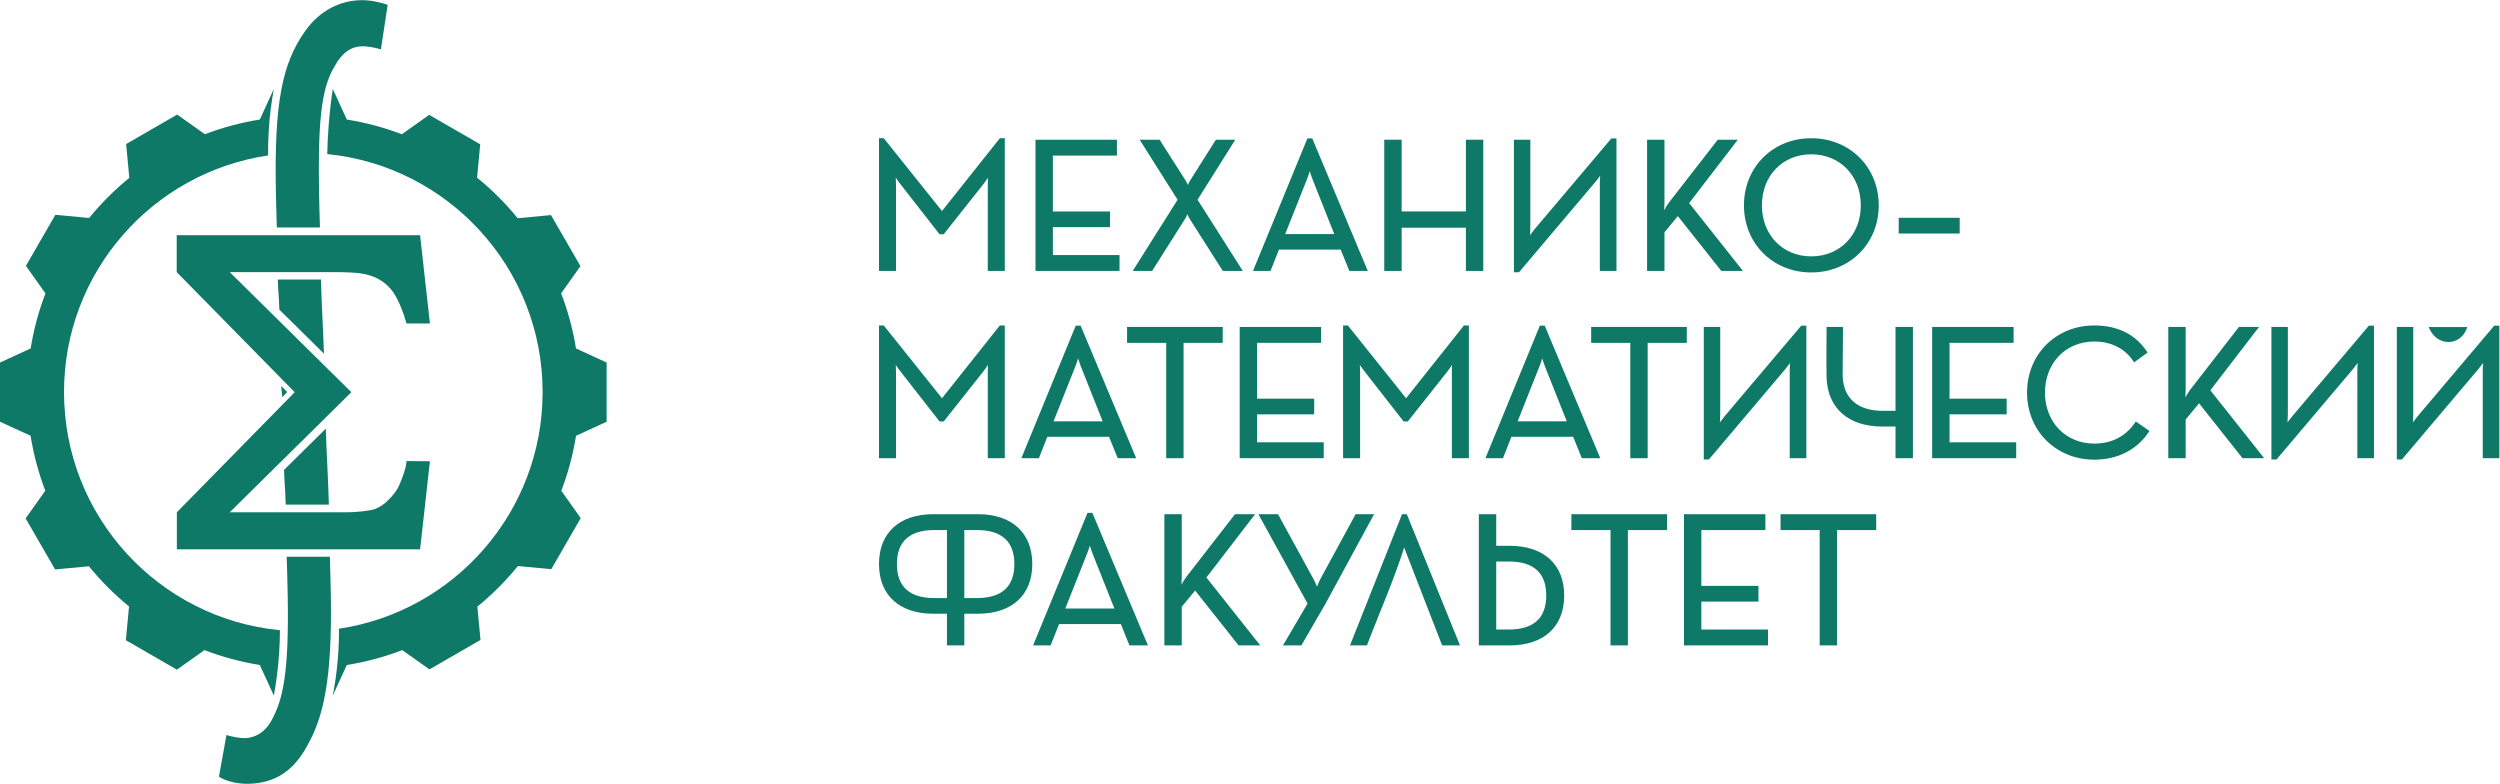 <?xml version="1.0" encoding="UTF-8" standalone="no"?>
<svg
   xmlns:dc="http://purl.org/dc/elements/1.1/"
   xmlns:cc="http://creativecommons.org/ns#"
   xmlns:rdf="http://www.w3.org/1999/02/22-rdf-syntax-ns#"
   xmlns:svg="http://www.w3.org/2000/svg"
   xmlns="http://www.w3.org/2000/svg"
   viewBox="0 0 427.187 133.933"
   height="133.933"
   width="427.187"
   xml:space="preserve"
   id="svg2"
   version="1.1"><defs
     id="defs6" /><g
     transform="matrix(1.333,0,0,-1.333,0,133.933)"
     id="g10"><g
       transform="scale(0.1)"
       id="g12"><path
         id="path14"
         style="fill:#0e7967;fill-opacity:1;fill-rule:nonzero;stroke:none"
         d="M 358.852,196.867 C 203.512,211.934 82.07,342.797 82.07,502.09 c 0,154.078 113.618,281.551 261.629,303.375 -0.129,10.199 0.094,21.023 0.801,32.398 1.199,19.313 3.59,37.012 6.543,52.864 l -18.008,-39.231 c -24.387,-3.859 -47.922,-10.25 -70.387,-18.82 l -35.531,25.199 -65.422,-37.77 4.059,-43.371 C 146.887,761.402 129.633,744.18 114.273,725.332 L 70.977,729.383 33.207,663.965 58.27,628.625 C 49.633,606.117 43.199,582.523 39.301,558.074 L 0,540.035 v -0.351 -75.188 -0.351 l 39.23,-18.008 c 3.863,-24.391 10.25,-47.926 18.824,-70.387 l -25.203,-35.531 37.773,-65.422 43.367,4.058 c 15.332,-18.867 32.555,-36.125 51.403,-51.48 l -4.051,-43.301 65.422,-37.769 35.336,25.062 c 22.628,-8.679 46.347,-15.144 70.933,-19.035 l 18.008,-39.234 c 3.047,16.644 5.5,35 6.797,54.879 0.656,10.027 0.969,19.668 1.012,28.89" /><path
         id="path16"
         style="fill:#0e7967;fill-opacity:1;fill-rule:nonzero;stroke:none"
         d="m 426.586,113.098 18.004,39.234 c 24.625,3.898 48.375,10.375 71.027,19.074 l 34.895,-24.746 65.418,37.77 -3.996,42.711 c 19.058,15.496 36.464,32.933 51.937,52.011 l 42.781,-4.004 37.77,65.422 -24.887,35.086 c 8.594,22.489 14.996,46.059 18.86,70.481 l 39.234,18.008 v 0.351 75.188 0.351 l -39.301,18.039 c -3.902,24.485 -10.351,48.106 -19.008,70.645 l 24.746,34.89 -37.769,65.422 -42.711,-3.996 c -15.496,19.059 -32.934,36.465 -52.012,51.934 l 4.004,42.781 -65.422,37.77 -35.086,-24.883 c -22.488,8.593 -46.054,14.992 -70.48,18.859 l -18.004,39.231 c -2.176,-14.559 -4,-30.122 -5.273,-46.594 -0.993,-12.832 -1.563,-25.149 -1.809,-36.895 154.992,-15.402 276.055,-146.101 276.055,-305.148 0,-153.867 -113.313,-281.207 -261.032,-303.289 0.075,-12.02 -0.339,-25.039 -1.492,-38.91 -1.418,-17.063 -3.726,-32.723 -6.449,-46.793" /><path
         id="path18"
         style="fill:#0e7967;fill-opacity:1;fill-rule:nonzero;stroke:none"
         d="m 358.113,607.844 57.176,-56.453 c -1.398,40.382 -2.738,56.109 -3.875,95.015 h -55.262 c 0.61,-20.679 1.266,-17.383 1.961,-38.562" /><path
         id="path20"
         style="fill:#0e7967;fill-opacity:1;fill-rule:nonzero;stroke:none"
         d="m 368.055,502.168 -7.442,7.75 c 0.387,-11.238 0.774,-3.074 1.164,-14.332 l 6.278,6.582" /><path
         id="path22"
         style="fill:#0e7967;fill-opacity:1;fill-rule:nonzero;stroke:none"
         d="M 417.617,455.246 364.105,402.41 c 0.762,-23.094 1.481,-21.785 2.141,-44.48 h 55.313 c -1.164,39.968 -2.528,56.468 -3.942,97.316" /><path
         id="path24"
         style="fill:#0e7967;fill-opacity:1;fill-rule:nonzero;stroke:none"
         d="m 354.855,713.125 h 55.282 c -0.442,17.906 -0.832,25.859 -1.133,43.051 -1.609,92.57 2.898,136.058 19.976,163.594 9.352,17.593 21.504,25.429 35.551,25.671 7.016,0.125 16.711,-1.886 23.766,-3.941 l 8.668,57.082 c -8.836,3.118 -22.059,6.148 -34.344,5.938 -26.328,-0.46 -52.449,-12.899 -71.297,-39.375 -30,-41.918 -39.64,-93.403 -37.726,-203.395 0.328,-18.98 0.761,-28.777 1.257,-48.625" /><path
         id="path26"
         style="fill:#0e7967;fill-opacity:1;fill-rule:nonzero;stroke:none"
         d="m 422.844,291.055 h -55.313 c 0.5,-20.153 0.938,-30.332 1.278,-49.782 1.761,-101.289 -6.45,-133.945 -20.918,-160.339 -8.512,-15.406 -21.563,-22.164 -33.848,-22.379 -7.016,-0.121 -16.711,1.887 -23.766,3.941 L 280.664,9.156 c 7.992,-5.305 22.113,-9.418 37.91,-9.137 34.231,0.59 58.52,17.359 75.524,49.246 20.437,36.301 31.894,84.058 29.98,194.054 -0.328,18.793 -0.75,28.289 -1.234,47.735" /><path
         id="path28"
         style="fill:#0e7967;fill-opacity:1;fill-rule:nonzero;stroke:none"
         d="M 450.398,501.992 294.492,348.051 h 151.055 c 7.723,0 28.558,1.59 34.969,4.172 6.808,2.746 11.863,6.101 17.261,11.519 5.817,5.828 10.594,11.426 13.989,19.145 3.464,7.875 9.035,21.972 9.308,30.832 L 551.102,413.48 538.516,300.582 H 226.699 v 47.469 L 377.758,501.992 226.523,655.934 v 47.308 h 311.993 l 12.586,-113.133 h -30.028 c -1.398,4.387 -8.367,30.356 -20.168,44.121 -11.801,13.77 -25.383,17.477 -35.14,19.52 -4.371,0.871 -10.055,1.453 -17.047,1.746 -6.992,0.289 -14.133,0.438 -21.418,0.438 H 294.492 L 450.398,501.992" /><path
         id="path30"
         style="fill:#0e7967;fill-opacity:1;fill-rule:nonzero;stroke:none"
         d="m 1267.47,658.676 v 109.019 c 0,4.301 0.24,9.871 0.45,13.832 -2.32,-3.679 -5.82,-9.011 -9.03,-12.941 l -49.81,-62.863 h -4.09 l -49.1,62.879 c -3.19,3.918 -6.78,9.246 -9.15,12.921 0.26,-3.976 0.58,-9.55 0.58,-13.828 V 658.676 h -19.3 v 167.637 h 4.25 l 75.24,-94.051 74.77,94.051 h 4.49 V 658.676 h -19.3" /><path
         id="path32"
         style="fill:#0e7967;fill-opacity:1;fill-rule:nonzero;stroke:none"
         d="m 1288.02,827.563 h -6.34 l -0.75,-0.946 -73.42,-92.355 -73.89,92.363 -0.75,0.938 h -1.2 -2.4 -2.5 v -2.5 -165.137 -2.5 h 2.5 16.8 2.5 v 2.5 107.769 c 0,2.825 -0.13,6.16 -0.3,9.239 2.06,-3.047 4.45,-6.422 6.66,-9.137 l 48.7,-62.363 0.75,-0.961 h 1.22 2.88 1.21 l 0.75,0.949 49.44,62.398 c 2.21,2.711 4.56,6.078 6.57,9.125 -0.13,-3.082 -0.23,-6.422 -0.23,-9.25 v -107.769 -2.5 h 2.5 16.8 2.5 v 2.5 165.137 2.5 z m -2.5,-2.5 V 659.926 h -16.8 v 107.769 c 0,7.442 0.73,18.723 0.73,18.723 0,0 -6.24,-10.563 -11.53,-17.043 l -49.44,-62.402 h -2.88 l -48.73,62.402 c -5.28,6.48 -11.76,17.043 -11.76,17.043 0,0 0.96,-11.281 0.96,-18.723 V 659.926 h -16.8 v 165.137 h 2.4 l 75.85,-94.809 75.37,94.809 h 2.63" /><path
         id="path34"
         style="fill:#0e7967;fill-opacity:1;fill-rule:nonzero;stroke:none"
         d="m 1328.64,658.676 v 165.715 h 101.87 v -17.864 h -82.09 v -74.066 h 73.2 v -17.617 h -73.2 v -38.305 h 85.44 v -17.863 h -105.22" /><path
         id="path36"
         style="fill:#0e7967;fill-opacity:1;fill-rule:nonzero;stroke:none"
         d="M 1431.76,825.641 H 1327.39 V 657.426 h 107.72 v 2.5 15.363 2.5 h -2.5 -82.94 v 35.805 h 70.7 2.5 v 2.5 15.117 2.5 h -2.5 -70.7 v 71.566 h 79.59 2.5 v 2.5 15.364 2.5 z m -2.5,-2.5 v -15.364 h -82.09 v -76.566 h 73.2 v -15.117 h -73.2 v -40.805 h 85.44 v -15.363 h -102.72 v 163.215 h 99.37" /><path
         id="path38"
         style="fill:#0e7967;fill-opacity:1;fill-rule:nonzero;stroke:none"
         d="m 1568.2,658.676 -41.89,65.867 c -1.61,2.633 -3.28,6.238 -4.38,8.758 -0.96,-2.531 -2.45,-6.117 -4.06,-8.746 l -41.66,-65.879 h -21.92 l 56.71,90.058 -47.83,75.657 h 22.63 l 32.78,-51.461 c 1.58,-2.59 3.13,-6.02 4.16,-8.465 0.97,2.504 2.46,6 4.05,8.469 l 32.53,51.457 h 21.91 l -47.58,-75.653 57.2,-90.062 h -22.65" /><path
         id="path40"
         style="fill:#0e7967;fill-opacity:1;fill-rule:nonzero;stroke:none"
         d="m 1583.49,825.641 h -24.86 l -0.74,-1.164 -32.16,-50.887 c -1.11,-1.707 -2.16,-3.895 -3.03,-5.918 -0.9,1.973 -1.97,4.121 -3.04,5.887 l -32.43,50.921 -0.74,1.161 h -1.37 -19.68 -4.54 l 2.42,-3.836 46.21,-73.075 -55.09,-87.472 -2.41,-3.832 h 4.53 18.96 1.38 l 0.73,1.164 41.29,65.285 c 1.13,1.848 2.2,4.141 3.08,6.23 0.97,-2.078 2.11,-4.367 3.23,-6.199 l 41.55,-65.32 0.74,-1.16 h 1.37 19.68 4.55 l -2.44,3.84 -55.56,87.476 45.96,73.067 2.41,3.832 z m -4.52,-2.5 -46.8,-74.407 56.4,-88.808 h -19.68 l -41.52,65.285 c -2.65,4.32 -5.53,11.523 -5.53,11.523 0,0 -2.39,-7.203 -5.04,-11.523 l -41.28,-65.285 h -18.96 l 55.92,88.808 -47.04,74.407 h 19.68 l 32.4,-50.883 c 2.64,-4.324 5.29,-11.281 5.29,-11.281 0,0 2.39,7.195 5.03,11.281 l 32.17,50.883 h 18.96" /><path
         id="path42"
         style="fill:#0e7967;fill-opacity:1;fill-rule:nonzero;stroke:none"
         d="m 1712.24,703.422 -28.12,70.773 c -1.95,4.805 -3.92,11.239 -5.12,15.395 -1.27,-4.156 -3.33,-10.598 -5.28,-15.402 l -28.12,-70.766 z m 18.28,-44.746 -11.04,27.363 h -80.87 l -10.8,-27.363 h -19.76 l 68.71,167.394 h 4.55 l 70.18,-167.394 h -20.97" /><path
         id="path44"
         style="fill:#0e7967;fill-opacity:1;fill-rule:nonzero;stroke:none"
         d="m 1647.44,704.672 27.44,69.062 c 1.44,3.532 2.91,7.86 4.09,11.559 1.13,-3.703 2.56,-8.035 3.99,-11.574 l 27.44,-69.047 h -62.96 z m 34.7,122.648 h -6.22 l -0.63,-1.55 -67.69,-164.895 -1.41,-3.449 h 3.72 17.05 1.7 l 0.62,1.582 10.18,25.781 h 79.18 l 10.41,-25.797 0.63,-1.566 h 1.68 18.25 3.76 l -1.46,3.469 -69.12,164.89 -0.65,1.535 z m -38.38,-125.148 h 70.32 l -28.8,72.484 c -3.12,7.684 -6.24,19.442 -6.24,19.442 0,0 -3.36,-11.758 -6.48,-19.442 l -28.8,-72.484 m 36.72,122.648 69.13,-164.894 h -18.25 l -11.04,27.363 h -82.56 l -10.8,-27.363 h -17.05 l 67.69,164.894 h 2.88" /><path
         id="path46"
         style="fill:#0e7967;fill-opacity:1;fill-rule:nonzero;stroke:none"
         d="m 1880.35,658.676 v 55.445 h -84.86 v -55.445 h -19.78 v 165.715 h 19.78 v -91.93 h 84.86 v 91.93 h 19.78 V 658.676 h -19.78" /><path
         id="path48"
         style="fill:#0e7967;fill-opacity:1;fill-rule:nonzero;stroke:none"
         d="m 1901.38,825.641 h -22.28 v -91.93 h -82.36 v 89.43 2.5 h -2.5 -17.28 -2.5 v -2.5 -163.215 -2.5 h 2.5 17.28 2.5 v 2.5 52.945 h 82.36 v -52.945 -2.5 h 2.5 17.28 2.5 v 2.5 163.215 2.5 z m -2.5,-2.5 V 659.926 h -17.28 v 55.445 h -87.36 v -55.445 h -17.28 v 163.215 h 17.28 v -91.93 h 87.36 v 91.93 h 17.28" /><path
         id="path50"
         style="fill:#0e7967;fill-opacity:1;fill-rule:nonzero;stroke:none"
         d="m 1941.88,656.996 v 167.395 h 18.58 V 712.973 c 0,-4.207 -0.42,-9.973 -0.77,-13.969 2.39,3.316 5.91,8.101 8.64,11.402 l 97.83,115.664 h 4.71 V 658.676 h -18.82 v 111.422 c 0,4.16 0.5,9.832 0.91,13.828 -2.39,-3.305 -5.85,-8.008 -8.54,-11.266 l -97.83,-115.664 h -4.71" /><path
         id="path52"
         style="fill:#0e7967;fill-opacity:1;fill-rule:nonzero;stroke:none"
         d="m 2072.12,827.32 h -6.54 l -0.75,-0.886 -97.45,-115.211 c -1.89,-2.285 -4.11,-5.219 -6.09,-7.903 0.23,3.246 0.42,6.801 0.42,9.653 v 110.168 2.5 h -2.5 -16.08 -2.5 v -2.5 -164.895 -2.5 h 2.5 2.88 1.16 l 0.75,0.887 97.44,115.211 c 1.84,2.222 3.99,5.051 5.93,7.672 -0.27,-3.184 -0.49,-6.633 -0.49,-9.418 v -110.172 -2.5 h 2.5 16.32 2.5 v 2.5 164.894 2.5 z m -2.5,-2.5 V 659.926 h -16.32 v 110.172 c 0,6.957 1.44,18.48 1.44,18.48 0,0 -6.72,-9.598 -11.29,-15.121 l -97.44,-115.211 h -2.88 v 164.895 h 16.08 V 712.973 c 0,-6.961 -1.2,-18.485 -1.2,-18.485 0,0 6.72,9.602 11.28,15.121 l 97.45,115.211 h 2.88" /><path
         id="path54"
         style="fill:#0e7967;fill-opacity:1;fill-rule:nonzero;stroke:none"
         d="m 2207.11,658.676 -56.3,71.031 -18.7,-22.574 0.29,-48.457 h -19.79 v 165.715 h 19.79 v -78.536 c 0,-5.242 -0.45,-11.261 -0.88,-16.226 2.66,4.922 6.32,11.394 8.95,14.824 l 62.07,79.938 h 22.59 l -61.44,-79.969 67.97,-85.746 h -24.55" /><path
         id="path56"
         style="fill:#0e7967;fill-opacity:1;fill-rule:nonzero;stroke:none"
         d="m 2227.66,825.641 h -25.73 l -0.75,-0.969 -61.69,-79.442 c -1.83,-2.39 -4.14,-6.199 -6.27,-9.953 0.24,3.524 0.43,7.203 0.43,10.578 v 77.286 2.5 h -2.5 -17.29 -2.5 v -2.5 -163.215 -2.5 h 2.5 17.29 2.5 v 2.5 47.101 l 17.13,20.696 54.97,-69.348 0.75,-0.949 h 1.21 21.36 5.18 l -3.22,4.054 -65.75,82.958 59.29,77.179 3.09,4.024 z m -5.07,-2.5 -60.48,-78.727 66.96,-84.488 h -21.36 l -56.88,71.769 -19.68,-23.765 v -48.004 h -17.29 v 163.215 h 17.29 v -77.286 c 0,-7.683 -0.97,-17.042 -1.45,-22.324 3.6,6.961 8.64,16.082 11.76,20.164 l 61.69,79.446 h 19.44" /><path
         id="path58"
         style="fill:#0e7967;fill-opacity:1;fill-rule:nonzero;stroke:none"
         d="m 2321.82,808.207 c -37.38,0 -64.51,-28.039 -64.51,-66.676 0,-38.633 27.13,-66.672 64.51,-66.672 37.53,0 64.76,28.039 64.76,66.672 0,38.637 -27.23,66.676 -64.76,66.676 z m 0,-151.449 c -48.46,0 -85.02,36.445 -85.02,84.773 0,48.336 36.56,84.782 85.02,84.782 48.61,0 85.26,-36.446 85.26,-84.782 0,-48.328 -36.65,-84.773 -85.26,-84.773" /><path
         id="path60"
         style="fill:#0e7967;fill-opacity:1;fill-rule:nonzero;stroke:none"
         d="m 2321.82,676.109 c -36.66,0 -63.26,27.516 -63.26,65.422 0,37.91 26.6,65.426 63.26,65.426 36.8,0 63.51,-27.516 63.51,-65.426 0,-37.906 -26.71,-65.422 -63.51,-65.422 z m 0,151.454 c -49.18,0 -86.27,-36.985 -86.27,-86.032 0,-49.043 37.09,-86.023 86.27,-86.023 49.32,0 86.51,36.98 86.51,86.023 0,49.047 -37.19,86.032 -86.51,86.032 z m 0,-153.954 c 38.17,0 66.01,29.043 66.01,67.922 0,38.883 -27.84,67.926 -66.01,67.926 -37.92,0 -65.76,-29.043 -65.76,-67.926 0,-38.879 27.84,-67.922 65.76,-67.922 m 0,151.454 c 46.57,0 84.01,-34.325 84.01,-83.532 0,-49.203 -37.44,-83.523 -84.01,-83.523 -46.32,0 -83.77,34.32 -83.77,83.523 0,49.207 37.45,83.532 83.77,83.532" /><path
         id="path62"
         style="fill:#0e7967;fill-opacity:1;fill-rule:nonzero;stroke:none"
         d="m 2435.16,706.68 v 17.621 h 75.69 V 706.68 h -75.69" /><path
         id="path64"
         style="fill:#0e7967;fill-opacity:1;fill-rule:nonzero;stroke:none"
         d="m 2512.1,725.551 h -78.19 V 705.43 h 78.19 v 2.5 15.121 2.5 z m -2.5,-2.5 V 707.93 h -73.19 v 15.121 h 73.19" /><path
         id="path66"
         style="fill:#0e7967;fill-opacity:1;fill-rule:nonzero;stroke:none"
         d="m 1267.47,418.676 v 109.019 c 0,4.301 0.24,9.871 0.45,13.832 -2.32,-3.679 -5.82,-9.011 -9.03,-12.941 l -49.81,-62.863 h -4.09 l -49.1,62.879 c -3.19,3.918 -6.78,9.246 -9.15,12.921 0.26,-3.976 0.58,-9.55 0.58,-13.828 V 418.676 h -19.3 v 167.637 h 4.25 l 75.24,-94.051 74.77,94.051 h 4.49 V 418.676 h -19.3" /><path
         id="path68"
         style="fill:#0e7967;fill-opacity:1;fill-rule:nonzero;stroke:none"
         d="m 1288.02,587.563 h -6.34 l -0.75,-0.946 -73.42,-92.355 -73.89,92.363 -0.75,0.938 h -1.2 -2.4 -2.5 v -2.5 -165.137 -2.5 h 2.5 16.8 2.5 v 2.5 107.769 c 0,2.825 -0.13,6.16 -0.3,9.239 2.06,-3.047 4.45,-6.422 6.66,-9.137 l 48.7,-62.363 0.75,-0.961 h 1.22 2.88 1.21 l 0.75,0.949 49.44,62.398 c 2.21,2.711 4.56,6.078 6.57,9.125 -0.13,-3.082 -0.23,-6.422 -0.23,-9.25 v -107.769 -2.5 h 2.5 16.8 2.5 v 2.5 165.137 2.5 z m -2.5,-2.5 V 419.926 h -16.8 v 107.769 c 0,7.442 0.73,18.723 0.73,18.723 0,0 -6.24,-10.563 -11.53,-17.043 l -49.44,-62.402 h -2.88 l -48.73,62.402 c -5.28,6.48 -11.76,17.043 -11.76,17.043 0,0 0.96,-11.281 0.96,-18.723 V 419.926 h -16.8 v 165.137 h 2.4 l 75.85,-94.809 75.37,94.809 h 2.63" /><path
         id="path70"
         style="fill:#0e7967;fill-opacity:1;fill-rule:nonzero;stroke:none"
         d="m 1415.32,463.422 -28.13,70.773 c -1.94,4.805 -3.91,11.239 -5.11,15.395 -1.27,-4.156 -3.33,-10.598 -5.29,-15.402 l -28.12,-70.766 z m 18.28,-44.746 -11.04,27.363 h -80.88 l -10.8,-27.363 h -19.75 l 68.71,167.394 h 4.55 l 70.17,-167.394 h -20.96" /><path
         id="path72"
         style="fill:#0e7967;fill-opacity:1;fill-rule:nonzero;stroke:none"
         d="m 1350.52,464.672 27.44,69.062 c 1.43,3.532 2.9,7.86 4.09,11.559 1.13,-3.703 2.55,-8.035 3.99,-11.574 l 27.44,-69.047 h -62.96 z m 34.7,122.648 H 1379 l -0.64,-1.55 -67.68,-164.895 -1.42,-3.449 h 3.73 17.04 1.7 l 0.63,1.582 10.17,25.781 h 79.18 l 10.41,-25.797 0.63,-1.566 h 1.69 18.24 3.76 l -1.45,3.469 -69.13,164.89 -0.64,1.535 z m -38.39,-125.148 h 70.33 l -28.8,72.484 c -3.12,7.684 -6.24,19.442 -6.24,19.442 0,0 -3.36,-11.758 -6.48,-19.442 l -28.81,-72.484 m 36.73,122.648 69.12,-164.894 h -18.24 l -11.04,27.363 h -82.57 l -10.8,-27.363 h -17.04 l 67.69,164.894 h 2.88" /><path
         id="path74"
         style="fill:#0e7967;fill-opacity:1;fill-rule:nonzero;stroke:none"
         d="m 1496.18,418.676 v 147.851 h -50.16 v 17.864 h 120.11 v -17.864 h -50.17 V 418.676 h -19.78" /><path
         id="path76"
         style="fill:#0e7967;fill-opacity:1;fill-rule:nonzero;stroke:none"
         d="m 1567.38,585.641 h -122.61 v -20.364 h 50.16 v -145.351 -2.5 h 2.5 17.28 2.5 v 2.5 145.351 h 47.67 2.5 v 2.5 15.364 2.5 z m -2.5,-2.5 v -15.364 h -50.17 V 419.926 h -17.28 v 147.851 h -50.16 v 15.364 h 117.61" /><path
         id="path78"
         style="fill:#0e7967;fill-opacity:1;fill-rule:nonzero;stroke:none"
         d="m 1590.38,418.676 v 165.715 h 101.87 v -17.864 h -82.09 v -74.066 h 73.21 v -17.617 h -73.21 v -38.305 h 85.45 v -17.863 h -105.23" /><path
         id="path80"
         style="fill:#0e7967;fill-opacity:1;fill-rule:nonzero;stroke:none"
         d="M 1693.5,585.641 H 1589.13 V 417.426 h 107.73 v 2.5 15.363 2.5 h -2.5 -82.95 v 35.805 h 70.71 2.5 v 2.5 15.117 2.5 h -2.5 -70.71 v 71.566 h 79.59 2.5 v 2.5 15.364 2.5 z m -2.5,-2.5 v -15.364 h -82.09 v -76.566 h 73.21 v -15.117 h -73.21 v -40.805 h 85.45 V 419.926 H 1591.63 V 583.141 H 1691" /><path
         id="path82"
         style="fill:#0e7967;fill-opacity:1;fill-rule:nonzero;stroke:none"
         d="m 1862.38,418.676 v 109.019 c 0,4.301 0.24,9.871 0.44,13.832 -2.31,-3.679 -5.82,-9.011 -9.02,-12.941 l -49.81,-62.863 h -4.09 l -49.1,62.879 c -3.2,3.918 -6.77,9.246 -9.16,12.921 0.27,-3.968 0.59,-9.55 0.59,-13.828 V 418.676 h -19.3 v 167.637 h 4.25 l 75.24,-94.051 74.77,94.051 h 4.49 V 418.676 h -19.3" /><path
         id="path84"
         style="fill:#0e7967;fill-opacity:1;fill-rule:nonzero;stroke:none"
         d="m 1882.93,587.563 h -6.34 l -0.75,-0.946 -73.42,-92.355 -73.89,92.363 -0.75,0.938 h -1.2 -2.4 -2.5 v -2.5 -165.137 -2.5 h 2.5 16.8 2.5 v 2.5 107.769 c 0,2.825 -0.13,6.16 -0.3,9.239 2.06,-3.047 4.45,-6.422 6.67,-9.137 l 48.68,-62.363 0.76,-0.961 h 1.22 2.88 1.21 l 0.75,0.949 49.44,62.398 c 2.21,2.711 4.56,6.078 6.57,9.125 -0.13,-3.082 -0.23,-6.422 -0.23,-9.25 v -107.769 -2.5 h 2.5 16.8 2.5 v 2.5 165.137 2.5 z m -2.5,-2.5 V 419.926 h -16.8 v 107.769 c 0,7.442 0.72,18.723 0.72,18.723 0,0 -6.24,-10.563 -11.52,-17.043 l -49.44,-62.402 h -2.88 l -48.73,62.402 c -5.28,6.48 -11.76,17.043 -11.76,17.043 0,0 0.96,-11.281 0.96,-18.723 V 419.926 h -16.8 v 165.137 h 2.4 l 75.84,-94.809 75.38,94.809 h 2.63" /><path
         id="path86"
         style="fill:#0e7967;fill-opacity:1;fill-rule:nonzero;stroke:none"
         d="m 2010.23,463.422 -28.12,70.773 c -1.95,4.805 -3.92,11.239 -5.12,15.395 -1.27,-4.156 -3.33,-10.598 -5.28,-15.402 l -28.12,-70.766 z m 18.28,-44.746 -11.04,27.363 h -80.88 l -10.8,-27.363 h -19.75 l 68.71,167.394 h 4.55 l 70.18,-167.394 h -20.97" /><path
         id="path88"
         style="fill:#0e7967;fill-opacity:1;fill-rule:nonzero;stroke:none"
         d="m 1945.43,464.672 27.44,69.062 c 1.44,3.532 2.91,7.86 4.09,11.559 1.13,-3.703 2.55,-8.035 3.99,-11.574 l 27.44,-69.047 h -62.96 z m 34.7,122.648 h -6.22 l -0.63,-1.55 -67.69,-164.895 -1.42,-3.449 h 3.73 17.04 1.7 l 0.63,1.582 10.18,25.781 h 79.18 l 10.4,-25.797 0.64,-1.566 h 1.68 18.25 3.75 l -1.45,3.469 -69.13,164.89 -0.64,1.535 z m -38.38,-125.148 h 70.32 l -28.8,72.484 c -3.12,7.684 -6.24,19.442 -6.24,19.442 0,0 -3.36,-11.758 -6.48,-19.442 l -28.8,-72.484 m 36.72,122.648 69.13,-164.894 h -18.25 l -11.04,27.363 h -82.57 l -10.8,-27.363 h -17.04 l 67.69,164.894 h 2.88" /><path
         id="path90"
         style="fill:#0e7967;fill-opacity:1;fill-rule:nonzero;stroke:none"
         d="m 2091.09,418.676 v 147.851 h -50.16 v 17.864 h 120.11 v -17.864 h -50.17 V 418.676 h -19.78" /><path
         id="path92"
         style="fill:#0e7967;fill-opacity:1;fill-rule:nonzero;stroke:none"
         d="m 2162.29,585.641 h -122.61 v -20.364 h 50.16 v -145.351 -2.5 h 2.5 17.28 2.5 v 2.5 145.351 h 47.67 2.5 v 2.5 15.364 2.5 z m -2.5,-2.5 v -15.364 h -50.17 V 419.926 h -17.28 v 147.851 h -50.16 v 15.364 h 117.61" /><path
         id="path94"
         style="fill:#0e7967;fill-opacity:1;fill-rule:nonzero;stroke:none"
         d="m 2185.29,416.996 v 167.395 h 18.58 V 472.973 c 0,-4.207 -0.42,-9.973 -0.77,-13.969 2.39,3.316 5.91,8.101 8.64,11.402 l 97.83,115.664 h 4.71 V 418.676 h -18.82 v 111.422 c 0,4.16 0.5,9.832 0.91,13.828 -2.39,-3.305 -5.85,-8.008 -8.54,-11.266 L 2190,416.996 h -4.71" /><path
         id="path96"
         style="fill:#0e7967;fill-opacity:1;fill-rule:nonzero;stroke:none"
         d="m 2315.53,587.32 h -6.54 l -0.74,-0.886 -97.46,-115.211 c -1.89,-2.285 -4.11,-5.219 -6.09,-7.903 0.23,3.246 0.42,6.801 0.42,9.653 v 110.168 2.5 h -2.5 -16.08 -2.5 v -2.5 -164.895 -2.5 h 2.5 2.88 1.16 l 0.75,0.887 97.45,115.211 c 1.83,2.222 3.98,5.051 5.92,7.672 -0.27,-3.184 -0.49,-6.633 -0.49,-9.418 v -110.172 -2.5 h 2.5 16.32 2.5 v 2.5 164.894 2.5 z m -2.5,-2.5 V 419.926 h -16.32 v 110.172 c 0,6.957 1.44,18.48 1.44,18.48 0,0 -6.72,-9.598 -11.28,-15.121 l -97.45,-115.211 h -2.88 v 164.895 h 16.08 V 472.973 c 0,-6.961 -1.2,-18.485 -1.2,-18.485 0,0 6.72,9.602 11.28,15.121 l 97.45,115.211 h 2.88" /><path
         id="path98"
         style="fill:#0e7967;fill-opacity:1;fill-rule:nonzero;stroke:none"
         d="m 2431.08,418.676 v 40.566 h -18.44 c -42.71,0 -68.87,23.219 -69.97,62.11 -0.34,11.906 -0.01,61.3 0,61.796 l 0.01,1.243 h 18.54 l -0.42,-61.696 c 1.04,-29.109 20.29,-45.836 52.81,-45.836 h 17.47 v 107.532 h 19.78 V 418.676 h -19.78" /><path
         id="path100"
         style="fill:#0e7967;fill-opacity:1;fill-rule:nonzero;stroke:none"
         d="m 2452.11,585.641 h -22.28 V 478.113 h -16.22 c -32.22,0 -50.53,15.867 -51.56,44.684 l 0.41,60.328 0.02,2.516 h -2.52 -16.04 -2.49 l -0.01,-2.481 c -0.01,-0.5 -0.34,-49.918 0,-61.844 1.13,-39.648 27.75,-63.32 71.22,-63.32 h 17.19 v -38.066 -2.5 h 2.5 17.28 2.5 v 2.5 163.211 2.5 z m -2.5,-2.5 V 419.93 h -17.28 v 40.566 h -19.69 c -44.64,0 -67.71,25.324 -68.72,60.891 -0.35,12.019 0,61.754 0,61.754 h 16.04 l -0.41,-60.434 c 0.96,-26.855 17.33,-47.094 54.06,-47.094 h 18.72 v 107.528 h 17.28" /><path
         id="path102"
         style="fill:#0e7967;fill-opacity:1;fill-rule:nonzero;stroke:none"
         d="m 2478.06,418.676 v 165.715 h 101.87 v -17.864 h -82.09 v -74.066 h 73.21 v -17.617 h -73.21 v -38.305 h 85.45 v -17.863 h -105.23" /><path
         id="path104"
         style="fill:#0e7967;fill-opacity:1;fill-rule:nonzero;stroke:none"
         d="M 2581.18,585.641 H 2476.81 V 417.426 h 107.73 v 2.5 15.363 2.5 h -2.5 -82.95 v 35.805 h 70.71 2.5 v 2.5 15.117 2.5 h -2.5 -70.71 v 71.566 h 79.59 2.5 v 2.5 15.364 2.5 z m -2.5,-2.5 v -15.364 h -82.09 v -76.566 h 73.21 v -15.117 h -73.21 v -40.805 h 85.45 v -15.363 h -102.73 v 163.215 h 99.37" /><path
         id="path106"
         style="fill:#0e7967;fill-opacity:1;fill-rule:nonzero;stroke:none"
         d="m 2684.69,416.762 c -48.47,0 -85.02,36.445 -85.02,84.769 0,48.336 36.55,84.782 85.02,84.782 29.01,0 51.78,-11.145 65.84,-32.243 l 0.67,-1 -15.23,-11.062 -0.72,1.074 c -10.97,16.199 -28.92,25.125 -50.56,25.125 -37.39,0 -64.52,-28.039 -64.52,-66.676 0,-38.633 27.13,-66.672 64.52,-66.672 22.39,0 40.62,9.278 52.73,26.821 l 0.71,1.035 15.49,-10.785 -0.69,-1.024 c -15.02,-22.015 -39.26,-34.144 -68.24,-34.144" /><path
         id="path108"
         style="fill:#0e7967;fill-opacity:1;fill-rule:nonzero;stroke:none"
         d="m 2684.69,587.563 c -49.19,0 -86.27,-36.985 -86.27,-86.032 0,-49.043 37.08,-86.023 86.27,-86.023 29.41,0 54.01,12.32 69.27,34.695 l 1.39,2.047 -2.03,1.414 -13.45,9.359 -2.06,1.434 -1.42,-2.066 c -11.87,-17.196 -29.74,-26.282 -51.7,-26.282 -36.66,0 -63.27,27.516 -63.27,65.422 0,37.91 26.61,65.426 63.27,65.426 21.21,0 38.8,-8.73 49.53,-24.578 l 1.45,-2.145 2.09,1.524 13.2,9.597 1.94,1.415 -1.33,1.996 c -14.3,21.457 -37.43,32.797 -66.88,32.797 z m 0,-2.5 c 28.79,0 50.88,-10.805 64.8,-31.684 l -13.2,-9.602 c -10.56,15.602 -28.08,25.68 -51.6,25.68 -38.17,0 -65.77,-29.043 -65.77,-67.926 0,-38.879 27.6,-67.922 65.77,-67.922 23.75,0 42,10.321 53.75,27.364 l 13.45,-9.364 c -14.4,-21.121 -37.92,-33.601 -67.2,-33.601 -46.33,0 -83.77,34.32 -83.77,83.523 0,49.207 37.44,83.532 83.77,83.532" /><path
         id="path110"
         style="fill:#0e7967;fill-opacity:1;fill-rule:nonzero;stroke:none"
         d="m 2875.22,418.676 -56.3,71.031 -18.7,-22.574 0.29,-48.457 h -19.78 v 165.715 h 19.78 v -78.536 c 0,-5.246 -0.44,-11.265 -0.88,-16.238 2.66,4.93 6.34,11.414 8.95,14.836 l 62.07,79.938 h 22.6 l -61.45,-79.969 67.97,-85.746 h -24.55" /><path
         id="path112"
         style="fill:#0e7967;fill-opacity:1;fill-rule:nonzero;stroke:none"
         d="m 2895.78,585.641 h -25.74 l -0.75,-0.969 -61.69,-79.442 c -1.82,-2.386 -4.13,-6.203 -6.27,-9.968 0.24,3.527 0.43,7.215 0.43,10.593 v 77.286 2.5 h -2.5 -17.28 -2.5 v -2.5 -163.215 -2.5 h 2.5 17.28 2.5 v 2.5 47.101 l 17.14,20.696 54.97,-69.348 0.75,-0.949 h 1.21 21.36 5.17 l -3.22,4.054 -65.75,82.958 59.3,77.179 3.09,4.024 z m -5.07,-2.5 -60.49,-78.727 66.97,-84.488 h -21.36 l -56.89,71.769 -19.68,-23.765 v -48.004 h -17.28 v 163.215 h 17.28 v -77.286 c 0,-7.683 -0.96,-17.042 -1.44,-22.324 3.6,6.961 8.64,16.082 11.76,20.164 l 61.69,79.446 h 19.44" /><path
         id="path114"
         style="fill:#0e7967;fill-opacity:1;fill-rule:nonzero;stroke:none"
         d="m 2912.93,416.996 v 167.395 h 18.57 V 472.973 c 0,-4.207 -0.43,-9.981 -0.77,-13.973 2.39,3.313 5.92,8.105 8.64,11.406 l 97.83,115.664 h 4.71 V 418.676 h -18.82 v 111.422 c 0,4.16 0.5,9.832 0.91,13.832 -2.39,-3.309 -5.85,-8.012 -8.53,-11.27 l -97.85,-115.664 h -4.69" /><path
         id="path116"
         style="fill:#0e7967;fill-opacity:1;fill-rule:nonzero;stroke:none"
         d="m 3043.16,587.32 h -6.54 l -0.75,-0.886 -97.44,-115.211 c -1.89,-2.289 -4.12,-5.223 -6.1,-7.914 0.23,3.25 0.42,6.808 0.42,9.664 v 110.168 2.5 h -2.5 -16.07 -2.5 v -2.5 -164.895 -2.5 h 2.5 2.87 1.16 l 0.75,0.887 97.45,115.211 c 1.83,2.222 3.98,5.051 5.92,7.672 -0.27,-3.184 -0.49,-6.633 -0.49,-9.418 v -110.172 -2.5 h 2.5 16.32 2.5 v 2.5 164.894 2.5 z m -2.5,-2.5 V 419.926 h -16.32 v 110.172 c 0,6.957 1.44,18.48 1.44,18.48 0,0 -6.72,-9.598 -11.28,-15.121 l -97.45,-115.211 h -2.87 v 164.895 h 16.07 V 472.973 c 0,-6.961 -1.2,-18.485 -1.2,-18.485 0,0 6.73,9.602 11.29,15.121 l 97.44,115.211 h 2.88" /><path
         id="path118"
         style="fill:#0e7967;fill-opacity:1;fill-rule:nonzero;stroke:none"
         d="m 3073.67,416.996 v 167.395 h 18.57 V 472.973 c 0,-4.207 -0.43,-9.981 -0.77,-13.973 2.39,3.313 5.92,8.105 8.64,11.406 l 97.84,115.664 h 4.7 V 418.676 h -18.81 v 111.422 c 0,4.16 0.49,9.832 0.9,13.832 -2.39,-3.309 -5.85,-8.012 -8.53,-11.27 l -97.84,-115.664 h -4.7" /><path
         id="path120"
         style="fill:#0e7967;fill-opacity:1;fill-rule:nonzero;stroke:none"
         d="m 3203.9,587.32 h -6.54 l -0.75,-0.886 -97.44,-115.211 c -1.89,-2.289 -4.12,-5.223 -6.1,-7.914 0.23,3.25 0.42,6.808 0.42,9.664 v 110.168 2.5 h -2.5 -16.07 -2.5 v -2.5 -164.895 -2.5 h 2.5 2.87 1.16 l 0.75,0.887 97.45,115.211 c 1.84,2.222 3.99,5.051 5.92,7.672 -0.27,-3.184 -0.48,-6.633 -0.48,-9.418 v -110.172 -2.5 h 2.5 16.31 2.5 v 2.5 164.894 2.5 z m -2.5,-2.5 V 419.926 h -16.31 v 110.172 c 0,6.957 1.43,18.48 1.43,18.48 0,0 -6.72,-9.598 -11.28,-15.121 l -97.45,-115.211 h -2.87 v 164.895 h 16.07 V 472.973 c 0,-6.961 -1.2,-18.485 -1.2,-18.485 0,0 6.73,9.602 11.29,15.121 l 97.44,115.211 h 2.88" /><path
         id="path122"
         style="fill:#0e7967;fill-opacity:1;fill-rule:evenodd;stroke:none"
         d="m 3138.51,567.605 c -9.29,0 -17.66,5.528 -22.36,14.793 l -0.93,1.817 h 45.72 l -0.73,-1.731 c -3.82,-9.179 -12.14,-14.879 -21.7,-14.879" /><path
         id="path124"
         style="fill:#0e7967;fill-opacity:1;fill-rule:nonzero;stroke:none"
         d="m 3162.81,585.465 h -49.62 l 1.85,-3.633 c 4.92,-9.691 13.7,-15.473 23.48,-15.473 10.07,0 18.83,5.993 22.85,15.645 l 1.44,3.461 z m -3.75,-2.5 c -3.81,-9.16 -12.06,-14.106 -20.54,-14.106 -8.08,0 -16.37,4.489 -21.26,14.106 h 41.8" /><path
         id="path126"
         style="fill:#0e7967;fill-opacity:1;fill-rule:nonzero;stroke:none"
         d="m 1197.65,326.527 c -32.61,0 -49.15,-15.086 -49.15,-44.832 0,-29.746 16.54,-44.836 49.15,-44.836 h 17.47 v 89.668 z m 54.73,-89.668 c 32.61,0 49.15,15.09 49.15,44.836 0,29.746 -16.54,44.832 -49.15,44.832 h -17.48 v -89.668 z m -37.26,-58.183 v 40.566 h -18.43 c -43.01,0 -68.69,23.352 -68.69,62.453 0,39.258 25.68,62.696 68.69,62.696 h 56.65 c 43.01,0 68.69,-23.438 68.69,-62.696 0,-39.101 -25.68,-62.453 -68.69,-62.453 h -18.44 v -40.566 h -19.78" /><path
         id="path128"
         style="fill:#0e7967;fill-opacity:1;fill-rule:nonzero;stroke:none"
         d="m 1197.65,238.109 c -31.78,0 -47.9,14.664 -47.9,43.586 0,28.918 16.12,43.582 47.9,43.582 h 16.22 v -87.168 h -16.22 z m 38.5,87.168 h 16.23 c 31.78,0 47.9,-14.664 47.9,-43.582 0,-28.922 -16.12,-43.586 -47.9,-43.586 h -16.23 v 87.168 z m 17.19,20.364 h -56.65 c -43.79,0 -69.94,-23.907 -69.94,-63.946 0,-39.89 26.15,-63.707 69.94,-63.707 h 17.18 v -38.062 -2.5 h 2.5 17.28 2.5 v 2.5 38.062 h 17.19 c 43.79,0 69.94,23.817 69.94,63.707 0,40.039 -26.15,63.946 -69.94,63.946 z m -55.69,-110.032 h 18.72 v 92.168 h -18.72 c -36.72,0 -50.4,-19.199 -50.4,-46.082 0,-26.882 13.68,-46.086 50.4,-46.086 m 36,0 h 18.73 c 36.72,0 50.4,19.204 50.4,46.086 0,26.883 -13.68,46.082 -50.4,46.082 h -18.73 v -92.168 m 19.69,107.532 c 44.64,0 67.44,-24.723 67.44,-61.446 0,-36.004 -22.8,-61.207 -67.44,-61.207 h -19.69 v -40.562 h -17.28 v 40.562 h -19.68 c -44.64,0 -67.44,25.203 -67.44,61.207 0,36.723 22.8,61.446 67.44,61.446 h 19.68 17.28 19.69" /><path
         id="path130"
         style="fill:#0e7967;fill-opacity:1;fill-rule:nonzero;stroke:none"
         d="m 1430.37,223.422 -28.12,70.773 c -1.95,4.805 -3.92,11.239 -5.12,15.399 -1.27,-4.16 -3.33,-10.606 -5.28,-15.41 l -28.12,-70.762 z m 18.28,-44.746 -11.04,27.363 h -80.87 l -10.8,-27.363 h -19.76 l 68.71,167.394 h 4.55 l 70.18,-167.394 h -20.97" /><path
         id="path132"
         style="fill:#0e7967;fill-opacity:1;fill-rule:nonzero;stroke:none"
         d="m 1365.57,224.672 27.44,69.062 c 1.44,3.532 2.91,7.86 4.09,11.559 1.13,-3.703 2.56,-8.035 3.99,-11.574 l 27.44,-69.047 h -62.96 z m 34.7,122.648 h -6.22 l -0.63,-1.55 -67.69,-164.895 -1.41,-3.449 h 3.72 17.05 1.7 l 0.62,1.582 10.18,25.781 h 79.18 l 10.41,-25.797 0.63,-1.566 h 1.68 18.25 3.76 l -1.46,3.469 -69.12,164.89 -0.65,1.535 z m -38.38,-125.148 h 70.32 l -28.8,72.484 c -3.12,7.684 -6.24,19.442 -6.24,19.442 0,0 -3.36,-11.758 -6.48,-19.442 l -28.8,-72.484 m 36.72,122.648 69.13,-164.894 h -18.25 l -11.04,27.363 h -82.56 l -10.8,-27.363 h -17.05 l 67.69,164.894 h 2.88" /><path
         id="path134"
         style="fill:#0e7967;fill-opacity:1;fill-rule:nonzero;stroke:none"
         d="m 1588.33,178.676 -56.3,71.035 -18.7,-22.578 0.29,-48.457 h -19.78 v 165.715 h 19.78 v -78.536 c 0,-5.246 -0.45,-11.261 -0.88,-16.23 2.66,4.922 6.33,11.395 8.95,14.832 l 62.07,79.934 h 22.59 l -61.44,-79.961 67.97,-85.754 h -24.55" /><path
         id="path136"
         style="fill:#0e7967;fill-opacity:1;fill-rule:nonzero;stroke:none"
         d="m 1608.88,345.641 h -25.73 l -0.75,-0.969 -61.69,-79.442 c -1.83,-2.39 -4.14,-6.199 -6.27,-9.953 0.24,3.524 0.43,7.203 0.43,10.578 v 77.286 2.5 h -2.5 -17.28 -2.5 v -2.5 -163.215 -2.5 h 2.5 17.28 2.5 v 2.5 47.101 l 17.14,20.696 54.96,-69.348 0.75,-0.949 h 1.21 21.37 5.17 l -3.22,4.054 -65.75,82.958 59.29,77.179 3.09,4.024 z m -5.07,-2.5 -60.48,-78.727 66.97,-84.488 h -21.37 l -56.88,71.769 -19.68,-23.765 v -48.004 h -17.28 v 163.215 h 17.28 v -77.286 c 0,-7.683 -0.97,-17.042 -1.44,-22.324 3.59,6.961 8.63,16.082 11.75,20.164 l 61.69,79.446 h 19.44" /><path
         id="path138"
         style="fill:#0e7967;fill-opacity:1;fill-rule:nonzero;stroke:none"
         d="m 1646.82,178.676 30.75,52.394 -62.36,113.321 h 22.29 l 44.76,-81.778 c 2.37,-4.113 4.61,-9.863 5.91,-13.457 1.34,3.524 3.61,9.199 5.81,13.438 l 44.53,81.797 h 20.84 l -61.49,-113.215 -30.37,-52.5 h -20.67" /><path
         id="path140"
         style="fill:#0e7967;fill-opacity:1;fill-rule:nonzero;stroke:none"
         d="m 1761.46,345.641 h -23.7 l -0.71,-1.305 -44.16,-81.129 c -1.67,-3.227 -3.38,-7.242 -4.7,-10.551 -1.31,3.375 -3.04,7.453 -4.86,10.606 l -44.38,81.078 -0.71,1.301 h -1.48 -19.44 -4.23 l 2.04,-3.707 61,-110.844 -29.28,-49.899 -2.21,-3.765 h 4.37 17.76 1.44 l 0.72,1.25 30,51.844 60.52,111.425 2.01,3.696 z m -4.21,-2.5 -60.48,-111.368 -30,-51.847 h -17.76 l 30,51.125 -61.69,112.09 h 19.44 l 44.4,-81.129 c 3.61,-6.242 6.97,-16.559 6.97,-16.559 0,0 3.6,10.078 6.96,16.559 l 44.16,81.129 h 18" /><path
         id="path142"
         style="fill:#0e7967;fill-opacity:1;fill-rule:nonzero;stroke:none"
         d="m 1849.51,178.676 -4.47,11.465 c -13.37,34.277 -26.73,68.547 -39.92,102.902 l -1.04,2.637 c -1.37,3.418 -3.07,7.656 -4.09,11.453 -9.09,-29.559 -20.9,-58.867 -32.33,-87.254 -5.42,-13.469 -10.84,-26.914 -15.98,-40.402 l -0.31,-0.801 h -19 l 65.72,165.715 h 4.46 l 67.12,-165.715 h -20.16" /><path
         id="path144"
         style="fill:#0e7967;fill-opacity:1;fill-rule:nonzero;stroke:none"
         d="m 1803.38,345.641 h -6.13 l -0.63,-1.578 -64.73,-163.215 -1.36,-3.422 h 3.68 16.3 1.72 l 0.62,1.609 c 5.13,13.461 10.64,27.133 15.96,40.356 10.95,27.183 22.25,55.226 31.17,83.547 0.93,-2.7 2.01,-5.399 2.94,-7.723 l 1.04,-2.625 c 13.12,-34.18 26.41,-68.281 39.71,-102.387 l 4.36,-11.183 0.62,-1.594 h 1.71 17.45 3.71 l -1.39,3.437 -66.11,163.215 -0.64,1.563 z m -1.68,-2.5 66.11,-163.215 h -17.45 c -14.75,37.832 -29.52,75.648 -44.07,113.562 -1.83,4.782 -5.97,14.11 -5.97,19.242 0,-0.039 -0.16,-0.699 -0.53,-1.941 -13.34,-44.437 -32.73,-87.473 -49.28,-130.863 h -16.3 l 64.73,163.215 h 2.76" /><path
         id="path146"
         style="fill:#0e7967;fill-opacity:1;fill-rule:nonzero;stroke:none"
         d="m 1934.21,196.539 c 32.61,0 49.15,15.086 49.15,44.832 0,29.746 -16.54,44.836 -49.15,44.836 h -17.47 v -89.668 z m -37.25,-17.863 v 165.715 h 19.78 v -40.559 h 18.43 c 43.02,0 68.69,-23.348 68.69,-62.461 0,-39.258 -25.67,-62.695 -68.69,-62.695 h -38.21" /><path
         id="path148"
         style="fill:#0e7967;fill-opacity:1;fill-rule:nonzero;stroke:none"
         d="m 1917.99,284.957 h 16.22 c 31.78,0 47.9,-14.664 47.9,-43.586 0,-28.918 -16.12,-43.582 -47.9,-43.582 h -16.22 v 87.168 z m 0,60.684 h -22.28 V 177.426 h 39.46 c 43.8,0 69.94,23.906 69.94,63.945 0,39.891 -26.14,63.707 -69.94,63.707 h -17.18 v 38.063 2.5 z m -2.5,-150.352 h 18.72 c 36.72,0 50.4,19.199 50.4,46.082 0,26.883 -13.68,46.086 -50.4,46.086 h -18.72 v -92.168 m 0,147.852 v -40.563 h 19.68 c 44.64,0 67.44,-25.203 67.44,-61.207 0,-36.723 -22.8,-61.445 -67.44,-61.445 h -36.96 v 163.215 h 17.28" /><path
         id="path150"
         style="fill:#0e7967;fill-opacity:1;fill-rule:nonzero;stroke:none"
         d="m 2065.73,178.676 v 147.851 h -50.17 v 17.864 h 120.11 v -17.864 h -50.16 V 178.676 h -19.78" /><path
         id="path152"
         style="fill:#0e7967;fill-opacity:1;fill-rule:nonzero;stroke:none"
         d="m 2136.92,345.641 h -122.61 v -20.364 h 50.17 v -145.351 -2.5 h 2.5 17.28 2.5 v 2.5 145.351 h 47.66 2.5 v 2.5 15.364 2.5 z m -2.5,-2.5 v -15.364 h -50.16 V 179.926 h -17.28 v 147.851 h -50.17 v 15.364 h 117.61" /><path
         id="path154"
         style="fill:#0e7967;fill-opacity:1;fill-rule:nonzero;stroke:none"
         d="m 2159.92,178.676 v 165.715 h 101.86 v -17.864 h -82.08 v -74.062 h 73.2 v -17.617 h -73.2 v -38.309 h 85.44 v -17.863 h -105.22" /><path
         id="path156"
         style="fill:#0e7967;fill-opacity:1;fill-rule:nonzero;stroke:none"
         d="M 2263.03,345.641 H 2158.67 V 177.426 h 107.72 v 2.5 15.363 2.5 h -2.5 -82.94 v 35.805 h 70.7 2.5 v 2.5 15.117 2.5 h -2.5 -70.7 v 71.566 h 79.58 2.5 v 2.5 15.364 2.5 z m -2.5,-2.5 v -15.364 h -82.08 v -76.566 h 73.2 v -15.117 h -73.2 v -40.805 h 85.44 v -15.363 h -102.72 v 163.215 h 99.36" /><path
         id="path158"
         style="fill:#0e7967;fill-opacity:1;fill-rule:nonzero;stroke:none"
         d="m 2333.87,178.676 v 147.851 h -50.16 v 17.864 h 120.11 v -17.864 h -50.17 V 178.676 h -19.78" /><path
         id="path160"
         style="fill:#0e7967;fill-opacity:1;fill-rule:nonzero;stroke:none"
         d="m 2405.07,345.641 h -122.61 v -20.364 h 50.16 v -145.351 -2.5 h 2.5 17.28 2.5 v 2.5 145.351 h 47.67 2.5 v 2.5 15.364 2.5 z m -2.5,-2.5 V 327.777 H 2352.4 V 179.926 h -17.28 v 147.851 h -50.16 v 15.364 h 117.61" /></g></g></svg>